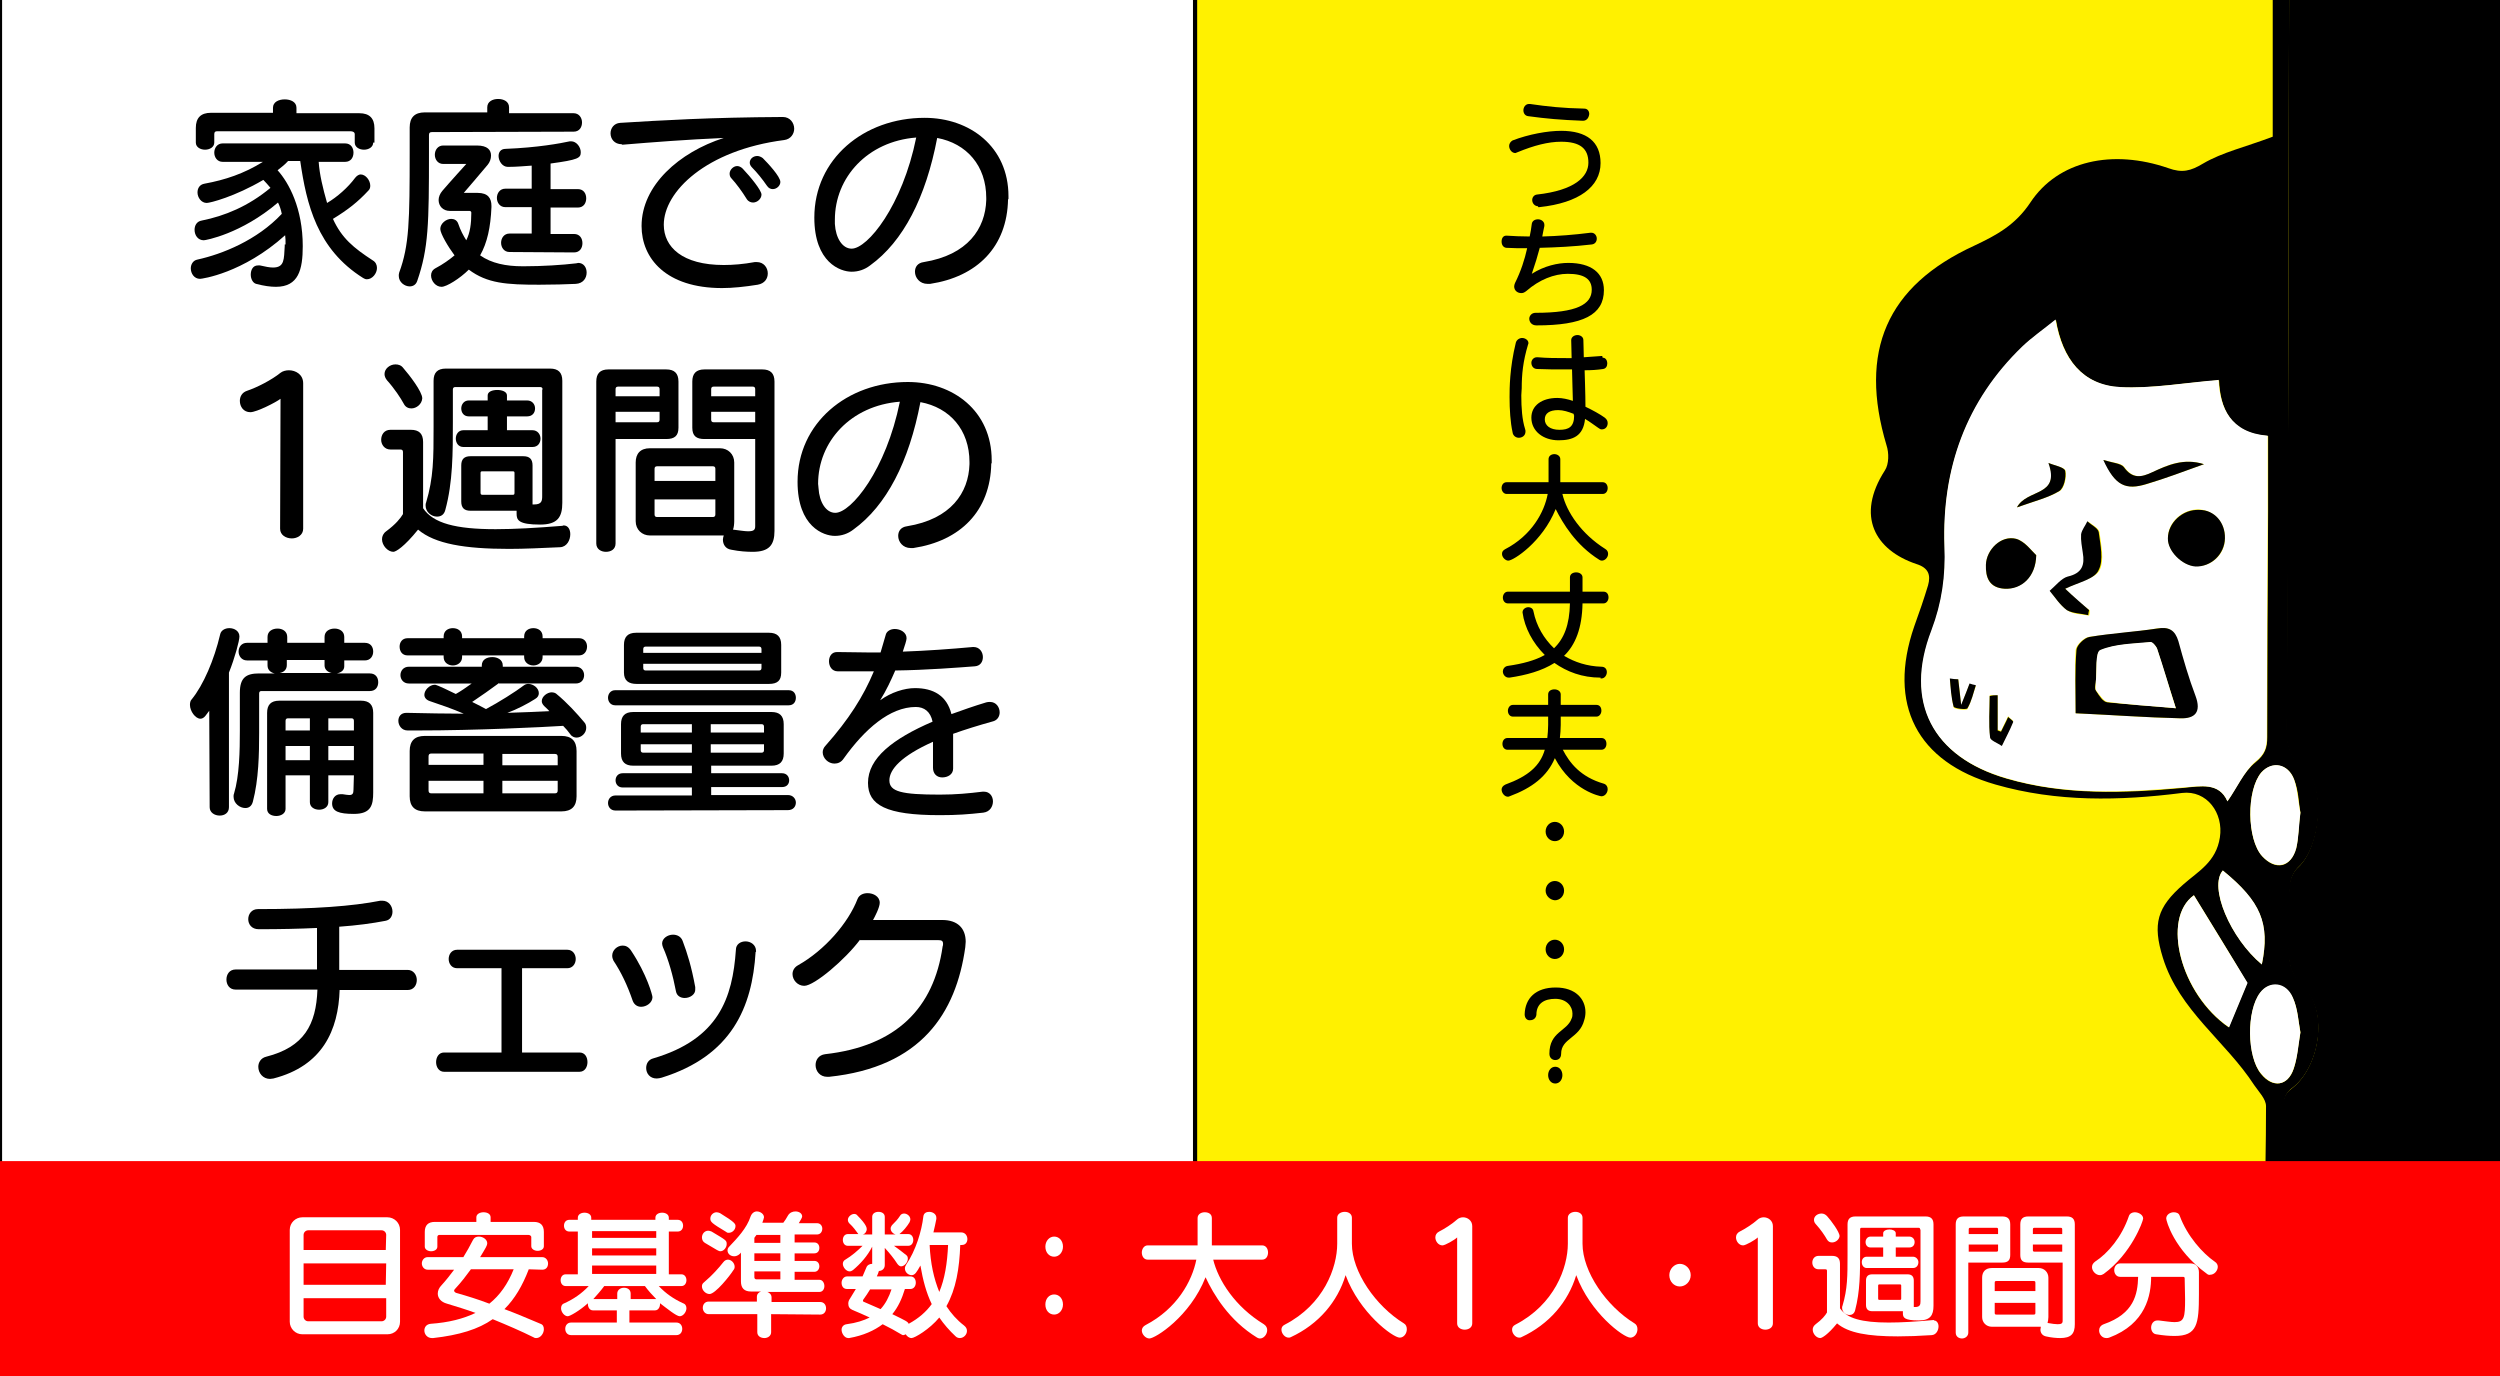 <?xml version="1.0" encoding="utf-8"?>
<!-- Generator: Adobe Illustrator 24.0.1, SVG Export Plug-In . SVG Version: 6.00 Build 0)  -->
<svg version="1.1" id="レイヤー_1" xmlns="http://www.w3.org/2000/svg" xmlns:xlink="http://www.w3.org/1999/xlink" x="0px"
	 y="0px" viewBox="0 0 596.2 328.2" style="enable-background:new 0 0 596.2 328.2;" xml:space="preserve">
<rect x="0" y="0" width="596.2" height="328.2" fill="#333333" stroke="none"/>
<style type="text/css">
	.st0{fill:#FFFFFF;stroke:#000000;stroke-miterlimit:10;}
	.st1{fill:#FFF100;}
	.st2{fill:none;stroke:#000000;stroke-miterlimit:10;}
	.st3{fill:#FFFFFF;}
	.st4{fill:#FF0000;}
</style>
<rect y="-0.6" class="st0" width="596.2" height="328.8"/>
<rect x="285" y="0" class="st1" width="311.2" height="328.2"/>
<line class="st2" x1="285" y1="328.2" x2="285" y2="0"/>
<g>
	<path d="M366.9,49.2c-1,0-1.5-0.8-1.5-1.5c0-0.6,0.4-1.2,1.1-1.3c9.1-1,12.3-4.3,12.3-7.6c0-3.4-2-5-6.5-5c-3.1,0-6.5,0.9-10.4,2.5
		c-0.2,0.1-0.5,0.2-0.5,0.2c-0.9,0-1.5-0.9-1.5-1.7c0-0.5,0.3-1,0.8-1.3c3.9-1.5,8.4-2.3,11.6-2.3c6.1,0,9.4,2.6,9.4,7.7
		c0,5.6-5.1,9.5-14.6,10.5h-0.3v-0.2H366.9z M377.5,28.8c-5.3-0.2-8.7-0.5-13.1-1.1c-0.7-0.1-1.1-0.7-1.1-1.4c0-0.7,0.5-1.5,1.3-1.5
		c0.1,0,0.2,0,0.3,0c4.1,0.6,7.8,1,12.9,1.1c0.8,0,1.2,0.6,1.2,1.3C378.9,28.1,378.4,28.8,377.5,28.8L377.5,28.8z"/>
	<path d="M379.5,55.5c0.8,0,1.3,0.7,1.3,1.4s-0.4,1.3-1.2,1.4c-4.3,0.5-8.4,0.7-12.4,0.8c-0.5,1.9-1.1,3.9-1.9,6.2
		c3-1.9,6.2-2.6,8.7-2.6c5.5,0,8.5,2.4,8.5,6.5c0,5.9-5,8.4-16.1,8.4c-1.1,0-1.7-0.8-1.7-1.6c0-0.6,0.5-1.4,1.5-1.4
		c9.8,0,13.4-2,13.4-5.5c0-2.5-1.7-3.8-5.7-3.8c-3.3,0-6.8,1.4-9.9,4.1c-0.4,0.3-0.7,0.5-1.2,0.5c-0.9,0-1.7-0.6-1.7-1.6
		c0-0.3,0.1-0.5,0.2-0.8c1.4-2.8,2.3-5.6,2.9-8.3c-1.7,0-3.4,0-5-0.1c-0.7-0.1-1.1-0.7-1.1-1.5s0.4-1.4,1.1-1.4h0.1
		c1.7,0.1,3.5,0.2,5.5,0.2c0.2-1,0.4-2,0.5-3c0.1-0.7,0.7-1.1,1.5-1.1c0.7,0,1.5,0.5,1.5,1.3c0,0.1,0,0.2,0,0.3
		c-0.2,0.8-0.3,1.6-0.5,2.5c3.7-0.1,7.6-0.4,11.5-0.9H379.5L379.5,55.5L379.5,55.5z"/>
	<path d="M362.8,94.3c0,3,0.2,5.8,0.9,8c0.1,0.2,0.1,0.5,0.1,0.6c0,1-0.8,1.5-1.6,1.5c-0.6,0-1.4-0.4-1.5-1.4
		c-0.5-2.3-0.7-5.3-0.7-8.3c0-2,0-6.9,1.5-13c0.2-0.7,0.9-1.1,1.5-1.1c0.7,0,1.5,0.5,1.5,1.2c0,0.1,0,0.2-0.1,0.4
		c-1.2,4-1.5,7.1-1.5,10.4L362.8,94.3L362.8,94.3z M382.2,85.3c0.7,0,1.1,0.6,1.1,1.4c0,0.6-0.3,1.2-1,1.3c-1.3,0.2-2.7,0.3-4.4,0.3
		c0,0.2,0.2,5.9,0.2,8.7c1.7,0.8,3.5,1.8,4.6,2.6c0.5,0.4,0.7,0.8,0.7,1.3c0,0.8-0.5,1.5-1.4,1.5c-0.3,0-0.5-0.1-0.9-0.4
		c-0.9-0.6-1.9-1.4-3.1-2.1c-0.4,4.1-2.9,5.1-6.3,5.1c-3.7,0-6.5-2.2-6.5-5.4c0-2.9,2.5-4.7,6.2-4.7c1.2,0,2.5,0.3,3.7,0.7
		c-0.1-2.2-0.1-4.9-0.2-7.5H373c-2.1,0-4.2,0-6.4-0.1c-0.9,0-1.4-0.7-1.4-1.5c0-0.6,0.5-1.3,1.3-1.3h0.2c2.3,0.2,4.5,0.2,6.8,0.2
		h1.3c0-1.5-0.1-3-0.1-4.2v-0.1c0-0.7,0.7-1.2,1.5-1.2c0.6,0,1.4,0.4,1.4,1.2c0,1.1,0.1,2.5,0.1,4.1c1.6-0.1,3-0.2,4.2-0.3h0.2
		L382.2,85.3L382.2,85.3z M375.3,98.7c-1.3-0.5-2.5-0.9-3.7-0.9c-2.1,0-3.2,0.8-3.2,2.2c0,1.5,1.3,2.5,3.5,2.5s3.5-0.7,3.5-3.4
		C375.3,99.1,375.3,98.7,375.3,98.7z"/>
	<path d="M372.6,117.8c1,4.3,4.5,9.5,10.2,13.1c0.5,0.3,0.7,0.7,0.7,1.2c0,0.8-0.7,1.6-1.5,1.6c-0.2,0-0.5-0.1-0.6-0.2
		c-5.6-3.5-8.7-8.7-10.4-12.1c-3.2,7.9-10.1,12.3-11.3,12.3c-0.7,0-1.5-0.8-1.5-1.6c0-0.5,0.2-0.8,0.7-1.1
		c6.4-3.3,9.4-8.9,10.2-13.2h-9.8c-0.7,0-1.2-0.7-1.2-1.4c0-0.7,0.4-1.4,1.2-1.4h10v-5.5c0-0.8,0.7-1.2,1.4-1.2
		c0.6,0,1.4,0.4,1.4,1.2v5.5h10.1c0.8,0,1.2,0.7,1.2,1.4c0,0.7-0.4,1.4-1.2,1.4H372.6z"/>
	<path d="M381.7,161.6c-4.4,0-8-1.4-11-3.5c-3,1.9-6.7,2.9-10.7,3.5c-0.1,0-0.2,0-0.2,0c-0.8,0-1.4-0.7-1.4-1.5
		c0-0.5,0.4-1.2,1.2-1.3c3.5-0.5,6.5-1.3,8.8-2.6c-2.9-2.9-4.8-6.5-5.3-10.1V146c0-0.7,0.7-1.2,1.4-1.2c0.5,0,1.1,0.3,1.2,1
		c0.7,3.5,2.5,6.5,4.9,8.8c2.4-2.3,3.7-5.6,3.8-10.7h-14.8c-0.7,0-1.2-0.6-1.2-1.4c0-0.6,0.4-1.4,1.2-1.4h14.8v-3.4
		c0-0.8,0.7-1.2,1.5-1.2c0.7,0,1.5,0.4,1.5,1.2v3.4h5c0.8,0,1.2,0.6,1.2,1.4c0,0.6-0.4,1.4-1.2,1.4h-5c-0.1,5.9-1.7,9.9-4.4,12.5
		c2.5,1.5,5.5,2.5,8.9,2.6c0.9,0,1.3,0.6,1.3,1.3s-0.5,1.5-1.3,1.5h-0.2L381.7,161.6L381.7,161.6z"/>
	<path d="M372.7,178.8c1.6,3.1,4.2,6.5,9.8,8.1c0.6,0.2,0.9,0.7,0.9,1.3c0,0.8-0.6,1.7-1.5,1.7c-0.2,0-7-1.3-11.1-9.1
		c-1.8,4.3-5.4,7.1-10.8,9.1c-0.2,0.1-0.3,0.1-0.4,0.1c-0.8,0-1.5-0.9-1.5-1.7c0-0.5,0.3-0.9,0.9-1.2c5.5-2,8.3-4.5,9.4-8.3h-8.9
		c-0.7,0-1.2-0.6-1.2-1.4c0-0.7,0.4-1.4,1.2-1.4h9.5c0.1-1,0.2-2,0.2-3.1v-2h-8.4c-0.7,0-1.2-0.6-1.2-1.4c0-0.6,0.4-1.4,1.2-1.4h8.4
		v-2.5c0-0.8,0.7-1.2,1.5-1.2c0.7,0,1.5,0.4,1.5,1.2v2.5h8.5c0.8,0,1.2,0.6,1.2,1.4c0,0.6-0.4,1.4-1.2,1.4h-8.5v2
		c0,1.1-0.1,2.1-0.2,3.1h9.9c0.8,0,1.2,0.6,1.2,1.4c0,0.7-0.4,1.4-1.2,1.4L372.7,178.8L372.7,178.8z"/>
	<path d="M368.6,198.3c0-1.3,1-2.3,2.2-2.3s2.2,1,2.2,2.3s-1,2.3-2.2,2.3S368.6,199.6,368.6,198.3z"/>
	<path d="M368.6,212.4c0-1.3,1-2.3,2.2-2.3s2.2,1,2.2,2.3s-1,2.3-2.2,2.3C369.6,214.6,368.6,213.6,368.6,212.4z"/>
	<path d="M368.6,226.4c0-1.3,1-2.3,2.2-2.3s2.2,1,2.2,2.3s-1,2.3-2.2,2.3S368.6,227.7,368.6,226.4z"/>
	<path d="M363.6,241.9c0.1-3.8,2.6-6.4,7.4-6.4s7.1,2.8,7.1,5.9c0,0.6-0.1,1.3-0.3,1.9c-1.1,4.3-5.5,4.3-5.5,8c0,1-0.6,1.5-1.4,1.5
		c-0.7,0-1.4-0.5-1.4-1.5c0-5.3,4.2-5.3,5.3-8.4c0.2-0.4,0.2-0.8,0.2-1.2c0-1.7-1.4-3.5-4.1-3.5c-2.6,0-4.5,1.1-4.5,3.8
		c-0.1,0.8-0.7,1.3-1.5,1.3C364.3,243.4,363.6,242.9,363.6,241.9L363.6,241.9z M369.2,256.4c0-1.1,0.7-2,1.7-2s1.7,0.9,1.7,2
		s-0.7,2-1.7,2C369.9,258.4,369.2,257.5,369.2,256.4z"/>
</g>
<g>
	<path d="M545.9,0c16.8,0,33.5,0,50.3,0c0,97.1,0,194.1,0,291.2c-17.1,0-34.2,0-51.4,0c-0.1-9.5-0.3-19-0.2-28.5
		c0-1.1,0.9-2.4,1.8-3c6.7-5,9-18.5,2.9-24.1c-3.5-3.5-3.6-6.7-3.6-10.7c0.1-4.6-0.1-9.2,0.3-13.8c0.1-1.5,1-3.4,2.1-4.3
		c5.1-4.7,6.7-19.3,1.2-23.5c-4.4-3.5-4.1-7.3-4.1-11.5c0-4.4,0.2-8.9,0.2-13.3C545.7,105.5,545.8,52.8,545.9,0z"/>
	<path d="M545.9,0c-0.1,52.8-0.2,105.5-0.3,158.3c0,4.4-0.2,8.9-0.2,13.3c0,4.3-0.4,8.1,4.1,11.5c5.4,4.3,3.9,18.8-1.2,23.5
		c-1.2,1.1-2,2.8-2.1,4.3c-0.4,4.6-0.2,9.2-0.3,13.8c-0.1,4,0,7.3,3.6,10.7c5.9,5.7,3.7,19.2-2.9,24.1c-0.9,0.6-1.8,2-1.8,3
		c-0.1,9.5,0.1,19,0.2,28.5c-1.7,0-3.3,0-5,0c0.2-9.1,0.4-18.1,0.4-27.2c0-1.7-1.7-3.4-2.8-5c-6.8-10.5-17.9-17.8-21.8-30.4
		c-2.5-8.1-1.4-12,4.9-17.5c3.5-3.1,7.8-5.3,8.7-11.2c0.9-5.8-3.1-11.3-9-10.6c-14.9,1.9-29.9,2.2-44.5-2
		c-18.8-5.4-25.8-19.1-19.4-37.7c1.2-3.3,2.3-6.5,3.3-9.8c0.7-2.5,0.1-4.2-2.8-5.1c-9.8-3.3-14.5-11.4-7.5-22.3c1-1.5,1-4.2,0.4-6
		c-6.7-22.4,0-38,20.9-47.6c5.3-2.5,9.8-4.9,13.4-10.3c6.6-10,19.6-12.8,32.9-8.2c3.3,1.2,5.3,0.7,8.3-1.1c4.6-2.7,10-3.9,16.6-6.4
		c0-9.9,0-21.6,0-33.2C543.2,0,544.6,0,545.9,0z M531.2,191.1c2.2-3.2,3.8-7,6.7-9.3c2.3-1.9,2.8-3.5,2.8-6
		c0-17.9,0.1-35.8,0.2-53.8c0-5.9,0-11.8,0-18c-9.1-0.6-11.4-6.7-11.7-13.3c-8.3,0.6-15.9,2-23.5,1.7c-9-0.5-13.8-6.7-15.4-16.1
		c-3.1,2.5-5.8,4.3-7.9,6.4c-13.5,13-19.3,29.2-18.6,47.6c0.3,7.1-0.6,13.5-3.1,20.1c-6.6,17.1,0.3,30.2,17.9,35.3
		c13.8,4,28,3.5,42.1,2.2C524.9,187.5,529.2,186.5,531.2,191.1z M523.2,213.5c-7.8,5.6-3.2,23.6,8.3,31.5c1.5-3.6,3-7.3,4.4-10.6
		C531.8,227.4,527.6,220.7,523.2,213.5z M548.6,193.8c-0.4-2.2-0.4-5.2-1.5-7.9c-1.4-3.8-5.3-4.4-7.8-1.7c-3.6,4.2-3.5,16,0.2,20
		c3.2,3.5,6.8,2.7,8.1-1.9C548.2,199.7,548.1,197.1,548.6,193.8z M548.6,246.2c-0.5-2.6-0.6-5.6-1.8-8.2c-1.7-3.7-5.6-4.1-7.8-1.2
		c-3.3,4.3-3.1,15.3,0.2,19.3c2.8,3.5,6.4,2.9,7.8-1.2C547.9,252.2,548,249.4,548.6,246.2z M530.1,207.6c-3.4,3.9,1.8,16.1,9.3,22.4
		C541.4,220.2,539.1,215,530.1,207.6z"/>
	<path class="st3" d="M531.2,191.1c-2-4.6-6.4-3.6-10.6-3.3c-14.1,1.2-28.2,1.9-42.1-2.2c-17.7-5.1-24.5-18.2-17.9-35.3
		c2.5-6.6,3.4-13,3.1-20.1c-0.6-18.4,5.1-34.6,18.6-47.6c2.2-2.1,4.8-3.9,7.9-6.4c1.6,9.4,6.4,15.6,15.4,16.1
		c7.5,0.4,15.3-1,23.5-1.7c0.3,6.6,2.8,12.6,11.7,13.3c0,6.2,0,12.2,0,18c-0.1,17.9-0.2,35.8-0.2,53.8c0,2.6-0.5,4.2-2.8,6
		C535.1,184.1,533.5,187.9,531.2,191.1z M495,170.1c8.8,0.4,16.8,1,24.8,1.2c3.5,0.1,5.1-1.5,3.6-5.3c-1.6-4.3-2.8-8.7-4.1-13.1
		c-0.8-2.7-2.1-3.5-5.1-3c-5.3,0.9-10.7,1.2-16.1,2c-1.2,0.2-3,2-3.1,3.1C494.7,159.7,495,164.5,495,170.1z M530.6,128.4
		c0.1-3.8-2.6-6.7-6.1-6.9c-3.9-0.2-7.5,3-7.5,6.8c0,3.1,3.5,6.6,6.6,6.7C527.4,135.2,530.6,132.2,530.6,128.4z M485.6,132.4
		c-1-0.9-2.7-3.4-4.8-3.9c-3.5-1-7.1,2.6-7.2,6.2c-0.1,3.1,0.8,5.5,4.5,5.7C482,140.5,485.5,137.6,485.6,132.4z M492.5,140.4
		c3.5-1.8,7.1-2.4,8.2-4.4c1.2-2.4,0.4-5.9,0-9c-0.1-1-1.7-1.8-2.7-2.6c-0.5,1.1-1.3,2-1.5,3.1c-0.2,1.4,0.2,2.9,0.4,4.4
		c0.4,2.9-0.2,5-3.6,5.7c-1.6,0.4-2.9,2.2-4.3,3.4c1.3,1.6,2.4,3.5,4.1,4.6c1.3,0.9,3.4,0.9,5.1,1.2c0.1-0.4,0.2-0.8,0.2-1.2
		C496.4,144.1,494.6,142.5,492.5,140.4z M525.6,110.7c-4.8-1.5-8.6,0.1-12.2,1.9c-2.8,1.3-4.7,1.6-6.8-1.2c-0.7-1-2.6-1-4.9-1.7
		c2.8,6.1,5.2,7.3,10.4,5.7C516.3,114.1,520.5,112.5,525.6,110.7z M481,121c4.2-1.5,7.5-2.3,10.2-3.9c1.1-0.6,1.7-3.3,1.4-4.8
		c-0.2-0.9-2.6-1.2-4-1.9C491.4,118.5,483.4,116.5,481,121z M476.4,165.8c-0.6,0-1.2,0-1.9,0c0,3.3-0.2,6.7,0.1,9.9
		c0.1,0.8,1.8,1.4,2.8,2c0.9-1.9,1.8-3.7,2.7-5.7c0.1-0.1-0.6-0.5-1.2-1.2c-0.6,1.3-1.2,2.4-1.7,3.5c-0.3-0.1-0.5-0.2-0.8-0.3
		C476.4,171.4,476.4,168.7,476.4,165.8z M467,162c-0.6,0-1.2,0-2,0c0.3,2.3,0.4,4.6,0.9,6.7c0.1,0.4,3,0.8,3.3,0.4
		c0.9-1.7,1.3-3.6,2-5.5c-0.5-0.2-1-0.3-1.5-0.4c-0.5,1.2-1,2.5-2,5.1C467.4,165.2,467.2,163.6,467,162z"/>
	<path class="st3" d="M523.2,213.5c4.4,7.2,8.6,14,12.8,20.9c-1.4,3.4-2.9,7-4.4,10.6C520,237,515.4,219.1,523.2,213.5z"/>
	<path class="st3" d="M548.6,193.8c-0.4,3.4-0.4,6-1,8.5c-1.2,4.5-4.9,5.3-8.1,1.9c-3.7-4-3.8-15.8-0.2-20c2.5-2.8,6.3-2.2,7.8,1.7
		C548,188.5,548.1,191.6,548.6,193.8z"/>
	<path class="st3" d="M548.6,246.2c-0.5,3.2-0.7,6-1.6,8.6c-1.4,4.3-5,4.7-7.8,1.2c-3.4-4-3.5-15-0.2-19.3c2.2-2.9,6.2-2.6,7.8,1.2
		C548,240.6,548.1,243.6,548.6,246.2z"/>
	<path class="st3" d="M530.1,207.6c9.1,7.4,11.3,12.6,9.3,22.4C531.9,223.8,526.7,211.5,530.1,207.6z"/>
	<path d="M495,170.1c0-5.6-0.2-10.3,0.2-15.1c0.1-1.2,1.9-2.9,3.1-3.1c5.3-0.9,10.7-1.2,16.1-2c2.9-0.5,4.3,0.4,5.1,3
		c1.2,4.4,2.5,8.9,4.1,13.1c1.4,3.8-0.1,5.4-3.6,5.3C511.6,171.1,503.7,170.5,495,170.1z M518.9,168.9c-1.8-5.6-3.1-9.9-4.5-14.2
		c-0.2-0.6-1.1-1.6-1.6-1.5c-4,0.4-8.3,0.4-11.9,1.9c-1.2,0.5-0.8,5.1-1.1,7.7c-0.1,0.6-0.3,1.5,0.1,2c0.7,1.1,1.6,2.6,2.7,2.7
		C507.6,168,512.5,168.3,518.9,168.9z"/>
	<path d="M530.6,128.4c-0.1,3.8-3.3,6.8-7,6.7c-3.2-0.2-6.7-3.7-6.6-6.7c0-3.7,3.5-7,7.5-6.8C528.1,121.6,530.7,124.6,530.6,128.4z"
		/>
	<path d="M485.6,132.4c-0.1,5.2-3.5,8.2-7.5,8c-3.7-0.2-4.6-2.7-4.5-5.7c0.1-3.6,3.6-7.1,7.2-6.2
		C482.9,129.1,484.6,131.5,485.6,132.4z"/>
	<path d="M492.5,140.4c2.1,2,3.9,3.5,5.7,5.1c-0.1,0.4-0.2,0.8-0.2,1.2c-1.7-0.4-3.7-0.4-5.1-1.2c-1.6-1.2-2.8-3-4.1-4.6
		c1.4-1.2,2.8-3,4.3-3.4c3.5-0.8,4.1-2.8,3.6-5.7c-0.2-1.4-0.5-2.9-0.4-4.4c0.2-1.1,1-2,1.5-3.1c0.9,0.9,2.5,1.6,2.7,2.6
		c0.4,3,1.2,6.7,0,9C499.6,138.1,495.9,138.8,492.5,140.4z"/>
	<path d="M525.6,110.7c-5,1.8-9.2,3.4-13.6,4.7c-5.1,1.6-7.6,0.4-10.4-5.7c2.3,0.7,4.2,0.8,4.9,1.7c2,2.8,4.1,2.5,6.8,1.2
		C517,110.9,520.8,109.2,525.6,110.7z"/>
	<path d="M481,121c2.4-4.5,10.4-2.5,7.5-10.6c1.4,0.6,3.8,1,4,1.9c0.3,1.5-0.3,4.1-1.4,4.8C488.5,118.7,485.2,119.5,481,121z"/>
	<path d="M476.4,165.8c0,2.8,0,5.6,0,8.4c0.3,0.1,0.5,0.2,0.8,0.3c0.5-1.1,1.1-2.1,1.7-3.5c0.6,0.5,1.3,1,1.2,1.2
		c-0.8,2-1.8,3.8-2.7,5.7c-1-0.7-2.7-1.3-2.8-2c-0.4-3.3-0.1-6.7-0.1-9.9C475.2,165.8,475.8,165.8,476.4,165.8z"/>
	<path d="M467,162c0.2,1.6,0.4,3.3,0.7,6.1c1-2.5,1.5-3.7,2-5.1c0.5,0.2,1,0.3,1.5,0.4c-0.6,1.9-1,3.8-2,5.5
		c-0.2,0.4-3.1,0.1-3.3-0.4c-0.6-2.2-0.7-4.5-0.9-6.7C465.7,161.9,466.3,162,467,162z"/>
	<path class="st3" d="M518.9,168.9c-6.4-0.5-11.4-0.9-16.3-1.5c-1-0.2-1.9-1.7-2.7-2.7c-0.3-0.4-0.1-1.2-0.1-2
		c0.3-2.7-0.2-7.2,1.1-7.7c3.6-1.5,7.9-1.5,11.9-1.9c0.5-0.1,1.3,0.9,1.6,1.5C515.9,159,517.1,163.3,518.9,168.9z"/>
</g>
<rect y="276.9" class="st4" width="596.2" height="51.3"/>
<g>
	<path d="M68.1,58.3c0-0.8,0-1.5-0.1-2.2c-10.1,9.1-19.9,10.4-20.3,10.4c-1.4,0-2.2-1.3-2.2-2.5c0-0.9,0.5-1.9,1.6-2.1
		C53,60.6,61.3,57.3,67.2,51c-0.2-1-0.5-1.9-0.9-2.7c-8.8,7.5-17.3,9-17.7,9c-1.4,0-2.2-1.2-2.2-2.5c0-1,0.5-2,1.7-2.2
		c5.5-1.1,11.1-3.4,16.4-7.8c-0.5-0.6-1.2-1.4-1.7-1.9c-6.8,4-12.7,5.5-13.5,5.5c-1.3,0-2.2-1.3-2.2-2.5c0-1,0.5-1.9,1.7-2.1
		c4.9-0.9,9.4-2.4,13.9-5.2h-9.6c-1.3,0-2-1.1-2-2.2c0-1.1,0.7-2.2,2-2.2h29.2c1.4,0,2,1.1,2,2.2c0,1.1-0.6,2.2-2,2.2H76
		c0.2,3,1,6.3,2,9.8c2.4-1.4,5-3.7,6.7-6c0.4-0.5,0.9-0.8,1.3-0.8c1.2,0,2.3,1.4,2.3,2.7c0,0.4-0.1,0.8-0.4,1.1
		c-2.6,2.8-4.9,4.6-8.5,6.8c2.1,4.6,4.9,6.9,9.5,9.9c0.7,0.4,1,1.1,1,1.8c0,1.3-1.1,2.7-2.4,2.7c-0.3,0-0.6-0.1-0.9-0.3
		c-11-6.9-13.5-17.6-15-27.9h-2.9c-0.7,0.8-1.6,1.5-2.5,2.2c2.7,3,6,9.1,6,18.1c0,5.6-1,9.7-6.4,9.7c-1.3,0-2.8-0.2-4.7-0.7
		c-0.8-0.2-1.3-1.2-1.3-2.2c0-1.1,0.5-2.2,1.7-2.2c0.1,0,0.3,0,0.5,0c1.3,0.3,2.3,0.5,3.1,0.5c2.8,0,2.6-2,2.8-5.1v-0.4H68.1z
		 M89,34c0,1.1-1.1,1.7-2.2,1.7s-2.2-0.6-2.2-1.7v-2c0-0.5-0.5-0.7-1-0.7H51.8c-0.5,0-0.7,0.2-0.7,0.7v2c0,1.1-1.1,1.7-2.2,1.7
		c-1.1,0-2.2-0.6-2.2-1.7v-3.5c0-2.4,1.2-3.6,3.6-3.6h14.8v-1.2c0-1.4,1.4-2,2.8-2s2.8,0.6,2.8,2V27h15c2.4,0,3.6,1.2,3.6,3.6V34H89
		z"/>
	<path d="M103,31.5c-0.5,0-0.7,0.2-0.7,0.7v4.2c0,17-0.1,22.8-2.8,30.6c-0.3,0.9-1,1.3-1.8,1.3c-1.2,0-2.6-1-2.6-2.5
		c0-0.2,0-0.5,0.1-0.8c2.4-6.5,2.5-12.3,2.5-28.7v-5.9c0-2.4,1.2-3.6,3.6-3.6h14.9v-1.2c0-1.4,1.3-2,2.6-2c1.3,0,2.6,0.6,2.6,2V27
		h15.4c1.3,0,2,1.1,2,2.2s-0.6,2.2-2,2.2L103,31.5L103,31.5z M137.9,62.7c1.3,0,2,1.1,2,2.3c0,1.3-0.8,2.6-2.6,2.7
		c-2.1,0.1-5.5,0.2-8.7,0.2c-7.8,0-12.4-0.3-16.8-3.6c-2.1,2.1-5.3,4.1-6.5,4.1c-1.4,0-2.5-1.4-2.5-2.7c0-0.7,0.3-1.3,1-1.7
		c1.9-1,3.4-2.1,4.6-3.1c-1.5-2-3.4-5.2-3.4-6.3c0-1.3,1.4-2.4,2.6-2.4c0.7,0,1.4,0.3,1.7,1.2c0.5,1.5,1.2,2.8,1.9,3.9
		c0.9-1.8,1.2-3.9,1.2-6.6c0-0.1-0.1-0.4-0.4-0.4h-4.7c-1.7,0-2.7-1.2-2.7-2.6c0-0.7,0.3-1.5,0.9-2.2c1.7-2,5.7-6.4,5.7-6.4h-5.5
		c-1.3,0-2-1.1-2-2.2c0-1.1,0.7-2.2,2-2.2h8c2.6,0,3.4,1.1,3.4,2.4c0,0.8-0.3,1.6-0.8,2.2c-1.4,1.7-5.7,6.7-5.7,6.7h3.3
		c2.5,0,3.3,1.3,3.3,3.1v0.3c-0.2,4.8-1,8.5-2.7,11.5c2.7,1.9,6.2,2.6,10.1,2.6h0.4c4.3,0,9.1-0.3,12.4-0.7L137.9,62.7L137.9,62.7z
		 M121.5,60.1c-1.3,0-2-1.1-2-2.2c0-1.1,0.7-2.2,2-2.2h5.3v-6.3h-6.3c-1.3,0-2-1.1-2-2.2c0-1.1,0.7-2.2,2-2.2h6.3v-5.5
		c-1.7,0.1-3.5,0.3-5.6,0.3h-0.1c-1.3,0-2.2-1.4-2.2-2.6c0-0.9,0.5-1.7,1.7-1.7c7.6-0.3,13-1.3,15.3-1.8c0.1,0,0.2,0,0.3,0
		c1.3,0,2.3,1.4,2.3,2.6c0,1.4-0.6,1.8-7.2,2.7v6.1h6.5c1.4,0,2,1.1,2,2.2c0,1.1-0.6,2.2-2,2.2h-6.5v6.3h5.6c1.4,0,2,1.1,2,2.2
		c0,1.1-0.6,2.2-2,2.2L121.5,60.1L121.5,60.1z"/>
	<path d="M148.3,34.4c-1.8,0-2.7-1.3-2.7-2.6c0-1.2,0.8-2.4,2.3-2.5c9.8-0.6,21.2-1.3,38.8-1.4c1.7,0,2.7,1.4,2.7,2.8
		c0,1.2-0.8,2.5-2.4,2.7c-18.6,2.4-28.7,12.3-28.7,20.2c0,5.3,4.4,9.6,14.3,9.6c2.2,0,4.7-0.2,7.4-0.7c0.2,0,0.3,0,0.5,0
		c1.6,0,2.6,1.3,2.6,2.7c0,1.2-0.7,2.4-2.4,2.7c-3.1,0.5-6,0.8-8.5,0.8c-13.4,0-19.2-7.1-19.2-14.8c0-9.7,9-17.6,19.6-21
		c-9.1,0.4-16.7,1-24,1.6h-0.3V34.4z M179.6,48.3c-0.5,0-1.1-0.2-1.5-0.8c-1.1-1.8-2.5-3.7-3.7-5c-0.3-0.3-0.4-0.7-0.4-1.1
		c0-0.9,0.9-1.8,1.8-1.8c0.4,0,0.9,0.2,1.3,0.6c1.9,2,4.5,5.2,4.5,6.2S180.6,48.3,179.6,48.3z M184.3,45.1c-0.5,0-1-0.2-1.4-0.8
		c-1.1-1.6-2.4-3.2-3.5-4.3c-0.4-0.4-0.6-0.8-0.6-1.2c0-0.9,0.8-1.6,1.8-1.6c0.4,0,0.9,0.2,1.3,0.5c1.2,1.2,4.2,4.4,4.2,5.7
		C186.1,44.3,185.2,45.1,184.3,45.1z"/>
	<path d="M240.4,47.5c-0.2,11.4-7.4,18.5-18.6,20.2c-0.2,0-0.4,0-0.6,0c-1.9,0-3-1.5-3-2.9c0-1.1,0.6-2.1,2.1-2.3
		c10.5-1.7,14.7-8,14.9-14.8v-0.5c0-7.7-4.7-13-11.7-14.3c-2.7,14.2-8.1,24.7-16,30.4c-1.3,1-2.8,1.5-4.4,1.5
		c-2.7,0-8.9-2.2-8.9-12.9c0-14,11.8-23.8,26.3-23.8c10.8,0,20,6.9,20,18.7v0.7H240.4z M199.1,52.4c0,0.3,0,0.6,0,1
		c0.2,3.4,1.8,5.9,4,5.9c3.8,0,12.1-10.2,15.4-26.5C206.9,33.7,199.1,42.3,199.1,52.4z"/>
	<path d="M66.9,95.1c-1,0.8-5.7,3.2-7.2,3.2c-1.6,0-2.5-1.3-2.5-2.7c0-1,0.5-2,1.7-2.4c2.4-0.8,5.9-2.6,8-4.3c0.5-0.4,1.3-0.6,2-0.6
		c1.6,0,3.4,1,3.4,3.1v34.7c0,1.5-1.4,2.3-2.7,2.3c-1.4,0-2.8-0.8-2.8-2.3L66.9,95.1L66.9,95.1z"/>
	<path d="M134.4,125.3c1.1,0,1.6,1,1.6,2.1c0,1.4-0.8,3-2.4,3.1c-4.5,0.2-8.5,0.4-12.2,0.4c-10.6,0-17.7-1.2-21.7-4.6
		c-3.3,4.1-5.3,5.3-5.9,5.3c-1.3,0-2.7-1.5-2.7-3c0-0.7,0.3-1.4,1-1.9c2.3-1.7,3.4-3.1,4-4.1v-14.8c0-0.4-0.2-0.6-0.6-0.6h-2.4
		c-1.4,0-2.2-1.2-2.2-2.3c0-1.2,0.7-2.4,2.2-2.4H98c1.9,0,2.9,0.9,2.9,2.9v15.8c2.4,3.6,7.8,5,17.3,5c4.4,0,9.7-0.3,15.9-0.8
		L134.4,125.3L134.4,125.3z M98.1,97.4c-0.7,0-1.4-0.3-1.8-1.1c-0.7-1.3-2.2-3.6-4-5.6c-0.4-0.5-0.6-1-0.6-1.5
		c0-1.3,1.3-2.3,2.6-2.3c0.7,0,1.4,0.2,1.9,0.9c1.4,1.6,4.5,5.6,4.5,7.2C100.6,96.4,99.3,97.4,98.1,97.4z M129.4,92.9
		c0-0.4-0.2-0.6-0.6-0.6h-20.2c-0.4,0-0.6,0.2-0.6,0.6v7.7c0,7.4,0,14.4-1.8,21c-0.3,1.2-1.1,1.6-2,1.6c-1.3,0-2.7-1.1-2.7-2.6
		c0-0.2,0-0.5,0.1-0.7c1.8-6,1.8-10.6,1.8-18.1v-11c0-1.9,0.9-2.9,2.9-2.9h24.9c1.9,0,2.9,0.9,2.9,2.9v29.1c0,3.4-1.1,5.2-5.3,5.2
		c-5.2,0-5.6-1.1-5.6-2.6c0-0.2,0-0.5,0-0.7h-11c-1.5,0-2.2-0.7-2.2-2.2V111c0-1.5,0.7-2.2,2.2-2.2h12.6c1.5,0,2.2,0.7,2.2,2.2v8.6
		c0,0.2,0,0.5,0,0.7h0.4c1.8,0,1.9-0.9,1.9-2V92.9H129.4z M110.5,106.6c-1.2,0-1.8-1-1.8-2s0.6-2,1.8-2h5.8v-3.3h-4.5
		c-1.2,0-1.8-0.9-1.8-1.9c0-0.9,0.6-1.9,1.8-1.9h4.5v-1.2c0-0.9,1.1-1.3,2.3-1.3c1.1,0,2.3,0.4,2.3,1.3v1.2h4.8
		c1.2,0,1.9,0.9,1.9,1.9s-0.6,1.9-1.9,1.9h-4.8v3.3h6.1c1.2,0,1.9,1,1.9,2s-0.6,2-1.9,2H110.5z M122.7,112.8c0-0.3-0.1-0.4-0.4-0.4
		H115c-0.3,0-0.4,0.1-0.4,0.4v4.7c0,0.3,0.1,0.5,0.4,0.5h7.3c0.3,0,0.4-0.1,0.4-0.5V112.8z"/>
	<path d="M142.2,91c0-1.9,0.9-2.9,2.9-2.9h13.8c1.9,0,2.9,0.9,2.9,2.9v11c0,1.9-0.9,2.7-2.9,2.7h-12.1v24.9c0,1.4-1.1,2-2.3,2
		c-1.1,0-2.3-0.6-2.3-2L142.2,91L142.2,91z M157.3,92.8c0-0.4-0.2-0.6-0.6-0.6h-9.3c-0.4,0-0.6,0.2-0.6,0.6v1.7h10.5L157.3,92.8
		L157.3,92.8z M157.3,98.2h-10.5v2.5h9.9c0.4,0,0.6-0.2,0.6-0.6V98.2z M180.1,104.7H168c-1.9,0-2.9-0.7-2.9-2.7V91
		c0-1.9,0.9-2.9,2.9-2.9h13.8c1.9,0,2.9,0.9,2.9,2.9v35.6c0,3.4-1.3,5-5.2,5c-1.4,0-3.1-0.1-5.1-0.5c-1.4-0.2-2-1.3-2-2.4
		c0-0.3,0.1-0.7,0.2-1H155c-1.9,0-3.4-1.4-3.4-3.4v-14c0-2.1,1.1-3.4,3.4-3.4h16.7c1.9,0,3.4,1.4,3.4,3.4v14c0,0.6-0.1,1.6-0.3,2
		c1.6,0.2,2.8,0.4,3.6,0.4c1.3,0,1.7-0.3,1.7-1.2L180.1,104.7L180.1,104.7z M170.6,111.8c0-0.4-0.2-0.6-0.6-0.6h-13.3
		c-0.4,0-0.6,0.2-0.6,0.6v2.9h14.5L170.6,111.8L170.6,111.8z M170.6,119.1h-14.5v3.6c0,0.4,0.2,0.6,0.6,0.6H170
		c0.4,0,0.6-0.2,0.6-0.6V119.1z M180.1,92.8c0-0.4-0.2-0.6-0.6-0.6h-9.3c-0.4,0-0.6,0.2-0.6,0.6v1.7h10.5L180.1,92.8L180.1,92.8z
		 M180.1,98.2h-10.5v1.9c0,0.4,0.2,0.6,0.6,0.6h9.9V98.2z"/>
	<path d="M236.4,110.5c-0.2,11.4-7.4,18.5-18.6,20.2c-0.2,0-0.4,0-0.6,0c-1.9,0-3-1.5-3-2.9c0-1.1,0.6-2.1,2.1-2.3
		c10.5-1.7,14.7-8,14.9-14.8v-0.5c0-7.7-4.7-13-11.7-14.3c-2.7,14.2-8.1,24.7-16,30.4c-1.3,1-2.8,1.5-4.4,1.5
		c-2.7,0-8.9-2.2-8.9-12.9c0-14,11.8-23.8,26.3-23.8c10.8,0,20,6.9,20,18.7v0.7H236.4z M195.1,115.4c0,0.3,0.1,0.6,0.1,1
		c0.2,3.4,1.8,5.9,4,5.9c3.8,0,12.1-10.2,15.4-26.5C202.9,96.7,195.1,105.3,195.1,115.4z"/>
	<path d="M49.9,169.5l-0.9,1.2c-0.4,0.5-0.8,0.7-1.2,0.7c-1.2,0-2.5-1.8-2.5-3.3c0-0.5,0.1-1,0.4-1.3c2.8-3.4,5.4-9.5,6.8-15.5
		c0.2-1,1.2-1.5,2.2-1.5c1.2,0,2.4,0.7,2.4,2c0,1-1.1,5.1-2.5,8.6v32.1c0,1.4-1.1,2-2.2,2c-1.2,0-2.4-0.7-2.4-2L49.9,169.5
		L49.9,169.5z M62.3,164.8c-0.4,0-0.5,0.3-0.5,0.6v9.4c0,4.9-0.1,11.1-1.5,16.4c-0.3,1.1-1,1.5-1.8,1.5c-1.3,0-2.8-1.1-2.8-2.7
		c0-0.2,0-0.5,0.1-0.7c1.3-4.3,1.4-10.3,1.4-15v-9.1c0-3.6,1.5-4.6,4.6-4.6h3.7c-0.9-0.2-1.7-0.8-1.7-1.9v-1.2h-4.9
		c-1.3,0-2-1.1-2-2.1c0-1.1,0.7-2.1,2-2.1h4.9v-1.4c0-1.4,1.2-2,2.4-2c1.1,0,2.3,0.6,2.3,2v1.4h8.9v-1.4c0-1.4,1.2-2,2.4-2
		c1.1,0,2.3,0.6,2.3,2v1.4H87c1.4,0,2,1,2,2.1c0,1-0.6,2.1-2,2.1h-4.9v1.4c0,1-0.8,1.5-1.8,1.7h7.9c1.4,0,2,1,2,2.1s-0.6,2.1-2,2.1
		H62.3z M84.4,184.9h-6.1v6.4c0,1.2-1.1,1.8-2.2,1.8s-2.2-0.6-2.2-1.8v-6.4h-5.8v8c0,1.1-1.1,1.7-2.2,1.7s-2.2-0.5-2.2-1.7V170
		c0-1.9,0.9-2.9,2.9-2.9h19.5c1.9,0,2.9,0.9,2.9,2.9v19c0,3-0.5,5.1-4.6,5.1c-3.6,0-5.2-0.6-5.2-2.5c0-1.1,0.7-2.2,2-2.2
		c0.2,0,0.3,0,0.5,0c0.7,0.1,1.2,0.2,1.6,0.2c0.8,0,1-0.4,1-1.3L84.4,184.9L84.4,184.9z M77.3,157.4h-8.9v1.2c0,1.1-0.7,1.7-1.7,1.9
		h12.4c-0.9-0.2-1.7-0.8-1.7-1.8v-1.3H77.3z M73.9,171.3h-5.2c-0.4,0-0.6,0.2-0.6,0.6v2.3h5.8C73.9,174.2,73.9,171.3,73.9,171.3z
		 M73.9,177.9h-5.8v3.4h5.8V177.9z M84.4,171.9c0-0.4-0.2-0.6-0.6-0.6h-5.5v2.9h6.1V171.9z M84.4,177.9h-6.1v3.4h6.1V177.9z"/>
	<path d="M119,162.9c-1.9,1.4-4.3,3.1-6.4,4.5c1.4,0.7,2.6,1.3,3.3,1.7c3-1.6,7-4.1,9.1-5.7c0.3-0.2,0.6-0.3,1-0.3
		c1.2,0,2.5,1,2.5,2.2c0,0.5-0.2,1-0.9,1.4c-1.7,1.1-4.4,2.5-6.6,3.3c3.9-0.1,7.7-0.3,10-0.4c-0.3-0.4-0.8-0.8-1.2-1.2
		s-0.6-0.8-0.6-1.2c0-1.1,1.3-2.1,2.4-2.1c0.3,0,0.7,0.1,1,0.3c2.7,2.2,5.1,4.9,6.7,6.8c0.4,0.4,0.5,0.9,0.5,1.4
		c0,1.2-1.1,2.3-2.3,2.3c-0.5,0-1.1-0.2-1.5-0.8c-0.5-0.7-1.1-1.4-1.7-2c-4.7,0.3-20.7,1.1-34.7,1.1h-2.4c-1.4,0-2.2-1.2-2.2-2.3
		c0-1,0.6-1.9,1.9-1.9H97c4.7,0.1,9.6,0.2,13.6,0.2c-2.8-1.2-5.4-2.1-8.1-3c-0.9-0.3-1.3-0.9-1.3-1.5c0-1.1,1.2-2.4,2.5-2.4
		c0.2,0,0.5,0,5,2.2c1.1-0.6,2.4-1.5,3.8-2.5h-15c-1.3,0-2-1-2-2s0.7-2,2-2h17.4v-0.3c0-1.4,1.2-2,2.5-2c1.2,0,2.5,0.6,2.5,2v0.3
		h17.4c1.3,0,2,1,2,2s-0.6,2-2,2H119V162.9z M129.4,156.3v0.4c0,1.3-1.1,2-2.2,2c-1.1,0-2.2-0.7-2.2-2v-0.4h-14.8v0.4
		c0,1.3-1.1,2-2.2,2s-2.2-0.7-2.2-2v-0.4h-8.6c-1.3,0-1.9-1-1.9-2.1c0-1,0.6-2,1.9-2h8.6v-0.4c0-1.4,1.1-2,2.2-2s2.2,0.6,2.2,2v0.4
		H125v-0.4c0-1.4,1.1-2,2.2-2c1.1,0,2.2,0.6,2.2,2v0.4h8.7c1.3,0,1.9,1,1.9,2s-0.6,2.1-1.9,2.1H129.4z M101.3,193.5
		c-2.4,0-3.6-1.2-3.6-3.6v-10.8c0-2.4,1.2-3.6,3.6-3.6h32.6c2.4,0,3.6,1.2,3.6,3.6v10.8c0,2.4-1.2,3.6-3.6,3.6H101.3z M115.3,179.7
		h-12.4c-0.5,0-0.7,0.2-0.7,0.7v2h13.1V179.7z M115.3,186.2h-13.1v2.3c0,0.5,0.2,0.7,0.7,0.7h12.4V186.2z M133,180.5
		c0-0.5-0.2-0.7-0.7-0.7h-12.5v2.7H133V180.5z M133,186.2h-13.2v3h12.5c0.5,0,0.7-0.2,0.7-0.7V186.2z"/>
	<path d="M146.7,168.2c-1.1,0-1.7-0.9-1.7-1.8c0-0.9,0.6-1.8,1.7-1.8h41.4c1.2,0,1.7,0.9,1.7,1.8c0,0.9-0.5,1.8-1.7,1.8H146.7z
		 M146.8,193.3c-1.2,0-1.8-0.9-1.8-1.8c0-0.9,0.6-1.8,1.8-1.8H165v-1.9h-16.5c-1.1,0-1.7-0.8-1.7-1.7s0.6-1.7,1.7-1.7H165v-1.8h-14
		c-1.9,0-2.9-0.9-2.9-2.9v-7c0-1.9,0.9-2.9,2.9-2.9h33c1.9,0,2.9,0.9,2.9,2.9v7c0,1.9-0.9,2.9-2.9,2.9h-14.4v1.8h16.9
		c1.1,0,1.7,0.8,1.7,1.7c0,0.8-0.5,1.6-1.7,1.6h-16.9v1.9h18.3c1.2,0,1.9,0.9,1.9,1.8c0,0.9-0.6,1.8-1.9,1.8L146.8,193.3
		L146.8,193.3z M151.8,163.1c-1.9,0-3-0.8-3-2.7v-6.6c0-1.9,0.9-2.9,2.9-2.9h31.7c1.9,0,2.9,0.9,2.9,2.9v6.6c0,1.9-0.9,2.7-2.9,2.7
		H151.8z M165,172.7h-11.6c-0.4,0-0.6,0.2-0.6,0.6v1.4H165V172.7z M165,177.5h-12.2v1.4c0,0.4,0.2,0.6,0.6,0.6H165V177.5z
		 M181.6,154.8c0-0.4-0.2-0.6-0.6-0.6h-27c-0.4,0-0.6,0.2-0.6,0.6v0.9h28.2L181.6,154.8L181.6,154.8z M181.6,158.3h-28.2v1
		c0,0.4,0.2,0.6,0.6,0.6h27c0.4,0,0.6-0.2,0.6-0.6L181.6,158.3L181.6,158.3z M182.2,173.3c0-0.4-0.2-0.6-0.6-0.6h-12.1v2h12.7
		L182.2,173.3L182.2,173.3z M182.2,177.5h-12.7v2h12.1c0.4,0,0.6-0.2,0.6-0.6L182.2,177.5L182.2,177.5z"/>
	<path d="M222.5,183.1v-6.2c-7.6,3.4-10.4,6.6-10.4,9.2c0,2.7,2.9,3.4,12,3.4c3.9,0,6.9-0.3,10.2-0.7c0.1,0,0.2,0,0.4,0
		c1.3,0,2.1,1.1,2.1,2.3s-0.7,2.5-2.3,2.7c-3.6,0.4-6.2,0.6-10.4,0.6c-12.8,0-17.1-2.4-17.1-7.7c0-5.9,5.9-10.5,15.4-14.6
		c-0.5-2.4-2-3.5-4-3.5c-6.2,0-12.2,5.3-17.2,12.3c-0.6,0.9-1.4,1.2-2.2,1.2c-1.5,0-2.8-1.3-2.8-2.7c0-0.5,0.2-1.1,0.7-1.6
		c5.5-6.2,9-11.7,11.5-17.7c-2.9,0-5.8,0-8.6,0c-1.4,0-2.1-1.2-2.1-2.4c0-1.1,0.6-2.2,1.9-2.2h0.1c2.5,0,5,0.1,7.5,0.1h2.8
		c0.4-1.3,0.8-2.7,1.2-4.1c0.2-1,1.2-1.5,2.2-1.5c1.3,0,2.8,0.8,2.8,2.2c0,0.5-0.4,1.7-0.9,3.2c5.6-0.2,11.2-0.6,16.7-1.1h0.2
		c1.4,0,2.2,1.2,2.2,2.4c0,1.1-0.6,2.1-1.9,2.2c-4,0.3-11.5,0.9-19,1c-1,2.3-2.1,4.7-3.6,7.1c2.6-1.9,5.8-2.9,8.3-2.9
		c4.4,0,7.6,1.8,8.7,6.2c2.5-0.9,5.3-1.9,8.3-2.8c0.3-0.1,0.6-0.1,0.9-0.1c1.5,0,2.3,1.3,2.3,2.5c0,0.9-0.5,1.8-1.5,2.1
		c-3.6,1-6.8,2-9.6,3v8.3c0,1.4-1.3,2.1-2.6,2.1S222.5,184.5,222.5,183.1L222.5,183.1z"/>
	<path d="M81,236c-0.3,9.7-4.1,18.2-15.8,21.2c-0.3,0-0.5,0.1-0.8,0.1c-1.7,0-2.8-1.4-2.8-2.9c0-1,0.6-2.1,1.9-2.4
		c9-2.3,11.9-7.6,12.2-16H56.2c-1.5,0-2.2-1.2-2.2-2.4s0.7-2.4,2.2-2.4h19.4v-9.9c-4.2,0.2-8.8,0.3-13.9,0.3c-1.7,0-2.5-1.2-2.5-2.4
		s0.8-2.4,2.3-2.4c13.5,0,22.6-0.7,29.2-2c0.2,0,0.4,0,0.5,0c1.5,0,2.4,1.3,2.4,2.6c0,1-0.5,2-1.7,2.2c-3.1,0.6-6.8,1.1-11,1.4v10.3
		h16.3c1.4,0,2.2,1.2,2.2,2.4s-0.7,2.4-2.2,2.4H81V236z"/>
	<path d="M105.9,255.6c-1.2,0-1.9-1.1-1.9-2.3c0-1.1,0.6-2.3,1.9-2.3h13.7v-20.1H109c-1.3,0-2-1.1-2-2.2c0-1.1,0.7-2.2,2-2.2h26.3
		c1.3,0,2,1.1,2,2.2c0,1.1-0.7,2.2-2,2.2h-10.8V251h13.7c1.3,0,1.9,1.1,1.9,2.3c0,1.1-0.6,2.3-1.9,2.3H105.9z"/>
	<path d="M152.9,240.1c-0.8,0-1.6-0.4-2-1.4c-1.3-3.8-2.8-6.9-4.6-9.6c-0.2-0.4-0.3-0.8-0.3-1.2c0-1.3,1.2-2.4,2.5-2.4
		c0.7,0,1.4,0.3,2,1.2c3.8,5.7,5.1,10.7,5.1,11.1C155.6,239.1,154.2,240.1,152.9,240.1z M180.2,227c-0.8,13.2-5.7,24.8-22.4,30
		c-0.4,0.1-0.8,0.2-1.2,0.2c-1.6,0-2.5-1.2-2.5-2.5c0-1,0.5-2,1.7-2.3c15.6-4.6,18.9-14.4,19.7-25.9c0-1.3,1.1-2,2.3-2
		s2.5,0.8,2.5,2.3v0.2H180.2z M163.3,238c-1,0-1.9-0.5-2.1-1.6c-0.7-3.7-1.8-7.6-3.1-10.5c-0.1-0.3-0.2-0.6-0.2-0.9
		c0-1.2,1.3-2.1,2.6-2.1c0.9,0,1.9,0.4,2.3,1.5c1.1,2.9,2.1,6.1,3,11c0,0.1,0,0.3,0,0.5C165.9,237.1,164.6,238,163.3,238z"/>
	<path d="M205.1,224.1c-3.5,4.7-10.9,11-13.3,11c-1.6,0-2.8-1.4-2.8-2.8c0-0.8,0.4-1.6,1.3-2.1c6.4-3.6,12-10.1,14.2-15.8
		c0.4-1,1.4-1.4,2.4-1.4c1.4,0,2.9,0.8,2.9,2.3c0,1.1-1.2,3.4-1.6,4.1h16.5c3.7,0,5.6,2,5.6,5.2c0,0.4-0.1,0.9-0.1,1.3
		c-2.2,15.7-10.5,28.6-32.5,30.9c-0.1,0-0.3,0-0.4,0c-1.8,0-2.8-1.4-2.8-2.8c0-1.2,0.7-2.4,2.3-2.6c16.9-1.9,25.9-10.9,28-25.7
		c0.1-0.2,0.1-0.4,0.1-0.6c0-0.7-0.3-0.9-1.2-0.9h-18.6V224.1z"/>
</g>
<g>
	<path class="st3" d="M72.1,318.2c-1.7,0-3-1.4-3-3v-21.9c0-1.7,1.4-3,3-3h20.3c1.6,0,3,1.3,3,3v21.9c0,1.7-1.3,3-3,3H72.1z
		 M92.1,294.5c0-0.6-0.5-1.1-1.1-1.1H73.5c-0.6,0-1.1,0.5-1.1,1.1v3.6H92L92.1,294.5L92.1,294.5z M92.1,301.3H72.4v5.1H92
		L92.1,301.3L92.1,301.3z M92.1,309.6H72.4v4.4c0,0.6,0.5,1.1,1.1,1.1H91c0.6,0,1.1-0.5,1.1-1.1V309.6z"/>
	<path class="st3" d="M126.1,302.7c-1.5,3.9-3.3,7-5.8,9.5c2.7,1,5.5,2.2,8.6,3.5c0.6,0.2,0.8,0.7,0.8,1.3c0,1-0.8,2.1-1.8,2.1
		c-0.2,0-0.4,0-0.5-0.1c-3.2-1.6-6.5-3-9.9-4.4c-3.4,2.4-8,3.8-14.2,4.5H103c-1.1,0-1.8-0.9-1.8-1.8c0-0.8,0.5-1.5,1.5-1.6
		c4.3-0.3,7.8-1.2,10.7-2.6c-2.2-0.8-4.5-1.5-6.8-2.2c-1.5-0.4-2.2-1.4-2.2-2.4c0-0.7,0.3-1.4,0.9-2c1.1-1.2,2.1-2.5,3-3.7H102
		c-0.9,0-1.4-0.8-1.4-1.5s0.5-1.5,1.4-1.5h8.5c0.8-1.3,1.6-2.7,2.3-4.1c0.3-0.6,0.8-0.8,1.4-0.8c1,0,2,0.7,2,1.6
		c0,0.5-0.3,1-1.7,3.3h14.8c0.9,0,1.4,0.8,1.4,1.5c0,0.8-0.4,1.5-1.4,1.5L126.1,302.7L126.1,302.7z M126.7,295
		c0-0.3-0.4-0.5-0.7-0.5h-21.2c-0.3,0-0.5,0.2-0.5,0.5v2.3c0,0.7-0.7,1.1-1.5,1.1c-0.7,0-1.5-0.4-1.5-1.1v-3.5
		c0-1.6,0.8-2.4,2.4-2.4h9.9v-1.1c0-0.8,0.9-1.2,1.7-1.2c0.9,0,1.7,0.4,1.7,1.2v1.1h10.3c1.6,0,2.4,0.8,2.4,2.4v3.4
		c0,0.7-0.7,1.1-1.5,1.1c-0.7,0-1.5-0.4-1.5-1.1V295z M112.3,302.7c-1.1,1.5-2.3,3.1-3.8,4.7c-0.2,0.2-0.2,0.3-0.2,0.4
		c0,0.2,0.2,0.4,0.4,0.5c2.8,0.8,5.4,1.6,8,2.6c2.5-2,4.4-4.7,5.8-8.2H112.3z"/>
	<path class="st3" d="M136.2,318.4c-0.9,0-1.4-0.7-1.4-1.5s0.5-1.5,1.4-1.5h10.9v-2.9h-5.7c-0.8,0-1.2-0.8-1.2-1.5v-0.2
		c-2,1.8-4.3,3.1-4.8,3.1c-0.8,0-1.6-1-1.6-1.9c0-0.5,0.2-1,0.8-1.2c2.2-1,4.1-2.3,5.8-4.1h-5.5c-0.8,0-1.2-0.7-1.2-1.4
		c0-0.7,0.4-1.4,1.2-1.4h2.9v-10.2h-2c-0.9,0-1.3-0.7-1.3-1.4c0-0.7,0.4-1.4,1.3-1.4h2v-0.5c0-0.8,0.8-1.2,1.6-1.2s1.6,0.4,1.6,1.2
		v0.5h15.3v-0.5c0-0.8,0.8-1.2,1.6-1.2s1.6,0.4,1.6,1.2v0.5h2.1c0.9,0,1.3,0.7,1.3,1.4c0,0.7-0.4,1.4-1.3,1.4h-2.1v10.2h3
		c0.8,0,1.2,0.7,1.2,1.4c0,0.7-0.4,1.4-1.2,1.4h-5.4c1.7,1.8,3.6,3.1,5.8,4.1c0.6,0.2,0.8,0.7,0.8,1.2c0,0.9-0.8,1.9-1.6,1.9
		s-3.1-1.9-4.7-3.1v0.2c0,0.7-0.4,1.5-1.2,1.5h-6.1v2.9h11.2c0.9,0,1.4,0.7,1.4,1.5c0,0.7-0.4,1.5-1.4,1.5H136.2z M156.5,293.6
		h-15.3v1.6h15.3V293.6z M156.5,297.7h-15.3v1.7h15.3V297.7z M156.5,301.8h-15.3v2h15.3V301.8z M144.1,306.7
		c-0.8,1.1-1.8,2.2-2.6,3.1h5.7v-1.3c0-0.9,0.8-1.4,1.6-1.4s1.6,0.4,1.6,1.4v1.3h6.1c-0.9-0.9-1.9-2-2.7-3.1H144.1z"/>
	<path class="st3" d="M168.1,296.4c-0.5-0.3-0.7-0.8-0.7-1.3c0-0.8,0.6-1.6,1.5-1.6c0.3,0,0.5,0.1,0.8,0.2c3.5,2.1,3.6,2.1,3.6,3
		c0,0.8-0.7,1.7-1.5,1.7C171.4,298.4,171.3,298.3,168.1,296.4z M167.4,306.8c0-0.4,0.1-0.7,0.5-1c2-1.7,3.5-3.4,4.6-4.8
		c0.3-0.4,0.7-0.6,1.1-0.6c0.8,0,1.6,0.8,1.6,1.7c0,0.3-0.1,0.6-0.3,0.8c-0.8,1.3-4.3,5.7-5.7,5.7
		C168.3,308.6,167.4,307.7,167.4,306.8z M183.9,313.4v4.3c0,0.9-0.8,1.4-1.6,1.4s-1.7-0.4-1.7-1.4v-4.3H169c-0.9,0-1.4-0.8-1.4-1.5
		c0-0.8,0.5-1.5,1.4-1.5h11.5v-1.1c0-0.7,0.4-1.1,1-1.3h-2.4c-1.6,0-2.4-0.8-2.4-2.4v-6.9c0,0.1-0.7,0.9-1.6,0.9
		c-0.9,0-1.6-0.6-1.6-1.4c0-0.3,0.1-0.6,0.4-0.9c1.9-2,4.2-4.4,5.1-7.2c0.3-0.8,0.9-1.2,1.5-1.2c0.8,0,1.7,0.6,1.7,1.4
		c0,0.1-0.2,0.8-0.4,1.3h5c0.4-0.5,0.7-1,1.1-1.7c0.4-0.7,1.1-1,1.8-1c0.9,0,1.6,0.5,1.6,1.2c0,0.3-0.4,0.9-0.8,1.6h4.3
		c0.9,0,1.3,0.7,1.3,1.3c0,0.7-0.4,1.4-1.3,1.4h-5.3v1.9h4.7c0.8,0,1.2,0.6,1.2,1.3s-0.4,1.3-1.2,1.3h-4.7v1.8h4.7
		c0.8,0,1.2,0.6,1.2,1.3c0,0.6-0.4,1.3-1.2,1.3h-4.7v1.9h5.9c0.8,0,1.2,0.8,1.2,1.5s-0.4,1.4-1.2,1.4H183c0.5,0.2,1,0.6,1,1.3v1.1
		h11.6c0.9,0,1.4,0.7,1.4,1.5c0,0.7-0.4,1.5-1.4,1.5L183.9,313.4L183.9,313.4z M173.8,294c-0.2,0-0.4,0-0.6-0.2
		c-3.5-2.1-3.8-2.4-3.8-3.2c0-0.8,0.7-1.5,1.5-1.5c0.3,0,0.5,0.1,0.8,0.2c3.6,2.2,3.7,2.6,3.7,3.1C175.4,293.3,174.6,294,173.8,294z
		 M186.1,294.5h-5.7c-0.2,0.2-0.3,0.5-0.5,0.7v1.2h6.2V294.5z M186.1,298.9h-6.2v1.8h6.2V298.9z M186.1,303.2h-6.2v1.4
		c0,0.3,0.2,0.5,0.5,0.5h5.7V303.2z"/>
	<path class="st3" d="M229,296.9c-0.2,5.6-1,10.5-3.3,14.6c1.1,1.7,2.5,3.3,4.2,4.6c0.5,0.4,0.7,0.8,0.7,1.3c0,0.9-0.8,1.7-1.7,1.7
		c-0.3,0-0.7-0.1-1-0.4c-1.5-1.4-2.8-2.9-3.9-4.5c-2.3,2.8-5.9,4.9-6.6,4.9c-0.6,0-1.1-0.4-1.4-0.9c-0.2,0.1-0.4,0.2-0.6,0.2
		c-0.2,0-0.3-0.1-0.5-0.2c-1.3-0.8-2.8-1.6-4.4-2.4c-2,1.5-4.6,2.7-8,3.3c-0.1,0-0.1,0-0.2,0c-0.9,0-1.6-1.1-1.6-2
		c0-0.6,0.4-1.2,1.2-1.3c2.3-0.3,4.1-0.9,5.5-1.6c-1.5-0.7-2.9-1.3-4.1-1.8c-0.7-0.3-1-0.8-1-1.5c0-0.4,0.1-0.8,0.4-1.2
		c0.5-0.8,1-1.6,1.4-2.3H202c-0.9,0-1.3-0.7-1.3-1.5c0-0.7,0.5-1.5,1.3-1.5h3.7c0.3-0.7,0.6-1.4,0.9-2.1c0.2-0.6,0.8-0.9,1.4-0.9
		v-4.1c-1.1,2.2-2.8,4.1-4.6,5.6c-0.3,0.2-0.5,0.3-0.8,0.3c-0.8,0-1.6-1-1.6-1.8c0-0.4,0.2-0.8,0.6-1c1.5-0.9,2.9-2.1,4.1-3.3h-3.5
		c-0.8,0-1.2-0.7-1.2-1.4s0.4-1.4,1.2-1.4h2.5c-0.5-0.7-1.3-1.8-2.1-2.5c-0.3-0.3-0.4-0.6-0.4-0.9c0-0.7,0.8-1.4,1.5-1.4
		c0.3,0,0.6,0.1,0.8,0.4c2.1,2.1,2.2,2.9,2.2,3.2c0,0.6-0.4,1.2-1,1.3h2.3v-4.2c0-0.8,0.7-1.2,1.5-1.2s1.5,0.4,1.5,1.2v4.2h2.6
		c-0.7-0.2-1.2-0.8-1.2-1.4c0-0.3,0.1-0.5,0.3-0.8c0.7-0.7,1.4-1.4,1.9-2.2c0.2-0.4,0.6-0.6,1-0.6c0.7,0,1.5,0.6,1.5,1.4
		c0,0.2-0.1,0.5-0.2,0.7c-0.6,1-1.5,2.1-2.4,2.8h2.1c0.8,0,1.2,0.7,1.2,1.4c0,0.7-0.4,1.4-1.2,1.4h-3.4c1,0.7,1.9,1.4,2.9,2.2
		c0.3,0.2,0.4,0.5,0.4,0.9c0,0.8-0.8,1.8-1.6,1.8c-0.3,0-0.6-0.2-0.9-0.6c-0.9-1.4-1.9-2.6-3-3.8v4.1c0,0.9-0.7,1.4-1.4,1.4
		c-0.1,0.4-0.3,0.9-0.5,1.3h8c0.9,0,1.3,0.7,1.3,1.5c0,0.7-0.4,1.5-1.3,1.5h-1.3c-0.7,2.3-1.6,4.3-3,6c3.3,1.6,3.7,1.8,3.9,2.3
		c2.4-1.3,4.2-2.9,5.5-4.7c-1.3-2.7-2.1-5.7-2.7-9.2c-0.9,1.6-1.3,2.3-2.1,2.3s-1.6-0.7-1.6-1.6c0-0.3,0.1-0.6,0.3-0.9
		c2.3-3.4,3.7-8,4.1-11.5c0.1-0.8,0.7-1.1,1.4-1.1c0.8,0,1.7,0.5,1.7,1.4c0,0.1,0,0.2,0,0.3c-0.2,1-0.4,2-0.7,3.2h6.6
		c1,0,1.5,0.8,1.5,1.6c0,0.7-0.4,1.4-1.3,1.4L229,296.9L229,296.9z M207.5,307.5c-0.5,0.8-1,1.6-1.6,2.4c-0.1,0.1-0.1,0.2-0.1,0.3
		c0,0.1,0.1,0.3,0.3,0.3c1.2,0.5,2.5,1.1,3.9,1.7c1.2-1.3,2-2.9,2.6-4.7L207.5,307.5L207.5,307.5z M221.7,296.9
		c0.2,4.4,1,8,2.3,11.2c1.3-3.1,1.9-6.8,2.1-11.2H221.7z"/>
	<path class="st3" d="M249.3,297.3c0-1.3,0.9-2.4,2.1-2.4c1.2,0,2.1,1,2.1,2.4c0,1.3-0.9,2.4-2.1,2.4
		C250.2,299.7,249.3,298.7,249.3,297.3z M249.3,311.1c0-1.4,0.9-2.4,2.1-2.4c1.2,0,2.1,1,2.1,2.4c0,1.3-0.9,2.4-2.1,2.4
		S249.3,312.5,249.3,311.1z"/>
	<path class="st3" d="M289.3,300.3c1.2,5,5.2,11.3,12.1,15.5c0.6,0.4,0.8,0.9,0.8,1.4c0,1-0.8,2-1.7,2c-0.3,0-0.5-0.1-0.7-0.2
		c-6.7-4.1-10.4-10.3-12.3-14.4c-3.7,9.4-12,14.6-13.4,14.6c-0.9,0-1.8-1-1.8-1.9c0-0.5,0.3-1,0.9-1.3c7.5-3.9,11.1-10.5,12.1-15.6
		h-11.6c-0.9,0-1.4-0.8-1.4-1.7c0-0.8,0.5-1.7,1.4-1.7h11.9v-6.5c0-0.9,0.8-1.4,1.7-1.4s1.7,0.4,1.7,1.4v6.5h12
		c0.9,0,1.4,0.8,1.4,1.7c0,0.8-0.4,1.7-1.4,1.7h-11.7V300.3z"/>
	<path class="st3" d="M318.9,290.4c0-0.9,0.9-1.4,1.8-1.4s1.7,0.5,1.7,1.4v6.2c0,6.7,5.7,14.9,12.4,19c0.5,0.3,0.7,0.8,0.7,1.4
		c0,1-0.7,2-1.7,2c-1.6,0-9.6-5.9-12.9-14.9c-1.9,6.3-6.4,11.7-13.1,14.8c-0.2,0.1-0.3,0.1-0.5,0.1c-0.9,0-1.7-1-1.7-1.9
		c0-0.5,0.2-0.9,0.8-1.2c9.3-4.8,12.5-13.6,12.5-19.3L318.9,290.4L318.9,290.4z"/>
	<path class="st3" d="M347.5,295.1c-0.6,0.6-2.9,1.9-3.5,1.9c-1,0-1.7-1-1.7-1.9c0-0.6,0.3-1.1,0.9-1.4c1.2-0.6,3.1-1.8,4.2-2.8
		c0.4-0.4,1-0.6,1.5-0.6c1.1,0,2.2,0.8,2.2,2.1v23.2c0,1-0.9,1.5-1.8,1.5s-1.8-0.5-1.8-1.5L347.5,295.1L347.5,295.1z"/>
	<path class="st3" d="M373.9,290.4c0-0.9,0.9-1.4,1.8-1.4s1.7,0.5,1.7,1.4v6.2c0,6.7,5.7,14.9,12.4,19c0.5,0.3,0.7,0.8,0.7,1.4
		c0,1-0.7,2-1.7,2c-1.6,0-9.6-5.9-12.9-14.9c-1.9,6.3-6.4,11.7-13.1,14.8c-0.2,0.1-0.3,0.1-0.5,0.1c-0.9,0-1.7-1-1.7-1.9
		c0-0.5,0.2-0.9,0.8-1.2c9.3-4.8,12.5-13.6,12.5-19.3L373.9,290.4L373.9,290.4z"/>
	<path class="st3" d="M398.1,304.1c0-1.5,1.2-2.7,2.5-2.7c1.4,0,2.6,1.2,2.6,2.7s-1.2,2.7-2.6,2.7
		C399.2,306.8,398.1,305.6,398.1,304.1z"/>
	<path class="st3" d="M419.2,295.1c-0.6,0.6-2.9,1.9-3.5,1.9c-1,0-1.7-1-1.7-1.9c0-0.6,0.3-1.1,0.9-1.4c1.2-0.6,3.1-1.8,4.2-2.8
		c0.4-0.4,1-0.6,1.5-0.6c1.1,0,2.2,0.8,2.2,2.1v23.2c0,1-0.9,1.5-1.8,1.5s-1.8-0.5-1.8-1.5L419.2,295.1L419.2,295.1z"/>
	<path class="st3" d="M461.2,314.9c0.7,0,1.1,0.7,1.1,1.4c0,0.9-0.5,2-1.6,2.1c-3,0.2-5.7,0.3-8.1,0.3c-7.1,0-11.8-0.8-14.5-3.1
		c-2.2,2.7-3.6,3.5-4,3.5c-0.9,0-1.8-1-1.8-2c0-0.5,0.2-0.9,0.7-1.3c1.5-1.1,2.3-2.1,2.7-2.8v-9.9c0-0.3-0.1-0.4-0.4-0.4h-1.6
		c-1,0-1.5-0.8-1.5-1.6c0-0.8,0.5-1.6,1.5-1.6h3.2c1.3,0,1.9,0.6,1.9,1.9V312c1.6,2.4,5.2,3.4,11.6,3.4c2.9,0,6.5-0.2,10.7-0.6h0.1
		V314.9z M436.9,296.3c-0.5,0-0.9-0.2-1.2-0.7c-0.5-0.9-1.5-2.4-2.7-3.7c-0.3-0.3-0.4-0.7-0.4-1c0-0.9,0.9-1.5,1.8-1.5
		c0.5,0,0.9,0.2,1.3,0.6c1,1.1,3,3.8,3,4.8C438.6,295.6,437.8,296.3,436.9,296.3z M457.9,293.2c0-0.3-0.1-0.4-0.4-0.4H444
		c-0.3,0-0.4,0.1-0.4,0.4v5.2c0,5,0,9.6-1.2,14.1c-0.2,0.8-0.8,1.1-1.3,1.1c-0.9,0-1.8-0.7-1.8-1.7c0-0.2,0-0.3,0.1-0.5
		c1.2-4,1.2-7.1,1.2-12.1V292c0-1.3,0.6-1.9,1.9-1.9h16.7c1.3,0,1.9,0.6,1.9,1.9v19.4c0,2.3-0.8,3.5-3.5,3.5c-3.5,0-3.8-0.7-3.8-1.7
		c0-0.2,0-0.3,0-0.5h-7.3c-1,0-1.5-0.5-1.5-1.5v-5.8c0-1,0.5-1.5,1.5-1.5h8.4c1,0,1.5,0.5,1.5,1.5v5.8c0,0.2,0,0.3,0,0.5h0.3
		c1.2,0,1.3-0.6,1.3-1.4v-17.1H457.9z M445.2,302.4c-0.8,0-1.2-0.7-1.2-1.4c0-0.7,0.4-1.3,1.2-1.3h3.9v-2.2h-3
		c-0.8,0-1.2-0.6-1.2-1.3c0-0.6,0.4-1.3,1.2-1.3h3v-0.8c0-0.6,0.8-0.9,1.5-0.9s1.5,0.3,1.5,0.9v0.8h3.2c0.8,0,1.3,0.6,1.3,1.3
		c0,0.7-0.4,1.3-1.3,1.3h-3.2v2.2h4.1c0.8,0,1.3,0.7,1.3,1.3c0,0.7-0.4,1.4-1.3,1.4H445.2z M453.4,306.6c0-0.2-0.1-0.3-0.3-0.3h-4.9
		c-0.2,0-0.3,0.1-0.3,0.3v3.1c0,0.2,0.1,0.3,0.3,0.3h4.9c0.2,0,0.3-0.1,0.3-0.3V306.6z"/>
	<path class="st3" d="M466.4,292c0-1.3,0.6-1.9,1.9-1.9h9.2c1.3,0,1.9,0.6,1.9,1.9v7.3c0,1.3-0.6,1.8-1.9,1.8h-8.1v16.7
		c0,0.9-0.8,1.4-1.5,1.4s-1.5-0.4-1.5-1.4V292z M476.5,293.2c0-0.3-0.1-0.4-0.4-0.4h-6.2c-0.3,0-0.4,0.1-0.4,0.4v1.1h7V293.2z
		 M476.5,296.8h-7v1.7h6.6c0.3,0,0.4-0.1,0.4-0.4V296.8z M491.8,301.1h-8.1c-1.3,0-1.9-0.5-1.9-1.8V292c0-1.3,0.6-1.9,1.9-1.9h9.2
		c1.3,0,1.9,0.6,1.9,1.9v23.8c0,2.3-0.9,3.3-3.5,3.3c-0.9,0-2.1-0.1-3.4-0.4c-0.9-0.2-1.3-0.9-1.3-1.6c0-0.2,0.1-0.5,0.1-0.7H475
		c-1.3,0-2.3-1-2.3-2.3v-9.4c0-1.4,0.8-2.3,2.3-2.3h11.2c1.3,0,2.3,1,2.3,2.3v9.4c0,0.4-0.1,1.1-0.2,1.4c1.1,0.2,1.9,0.3,2.4,0.3
		c0.9,0,1.2-0.2,1.2-0.8v-13.9H491.8z M485.4,305.9c0-0.3-0.1-0.4-0.4-0.4h-8.9c-0.3,0-0.4,0.1-0.4,0.4v2h9.7L485.4,305.9
		L485.4,305.9z M485.4,310.7h-9.7v2.4c0,0.3,0.1,0.4,0.4,0.4h8.9c0.3,0,0.4-0.1,0.4-0.4L485.4,310.7L485.4,310.7z M491.8,293.2
		c0-0.3-0.1-0.4-0.4-0.4h-6.2c-0.3,0-0.4,0.1-0.4,0.4v1.1h7V293.2z M491.8,296.8h-7v1.3c0,0.3,0.1,0.4,0.4,0.4h6.6V296.8z"/>
	<path class="st3" d="M500.8,304.1c-1,0-1.9-1-1.9-1.9c0-0.5,0.2-0.9,0.7-1.3c3.1-2,6.4-5.9,8.1-10.9c0.2-0.6,0.8-0.9,1.4-0.9
		c0.9,0,2,0.6,2,1.5c0,0.6-2.8,8.4-9.4,13.2C501.4,304,501.1,304.1,500.8,304.1z M521,304.8c0-0.2-0.2-0.3-0.3-0.3H513
		c0,4.3-1.2,11.2-10,14.5c-0.2,0.1-0.5,0.1-0.7,0.1c-1,0-1.7-0.9-1.7-1.8c0-0.6,0.3-1.2,1.1-1.5c7.2-2.5,8.1-7.1,8.2-11.3h-4.3
		c-0.9,0-1.4-0.8-1.4-1.6s0.5-1.6,1.4-1.6h16.8c1.3,0,2,0.9,2,2.1v5.2c0,7.2-0.4,10-5.8,10c-1.2,0-2.6-0.1-4.4-0.4
		c-0.8-0.1-1.2-0.9-1.2-1.6c0-0.8,0.5-1.7,1.5-1.7c0.1,0,0.2,0,0.3,0c1.7,0.2,2.9,0.4,3.8,0.4c2.3,0,2.5-1.1,2.5-5.5L521,304.8
		L521,304.8z M526.2,303.7c-7.8-5.7-9.6-12.6-9.6-13.1c0-0.9,0.9-1.5,1.8-1.5c0.6,0,1.2,0.2,1.4,0.8c1.8,4.9,5.5,9,8.4,11
		c0.5,0.3,0.7,0.8,0.7,1.2c0,0.9-0.8,1.9-1.8,1.9C526.9,304.1,526.5,304,526.2,303.7z"/>
</g>
</svg>
